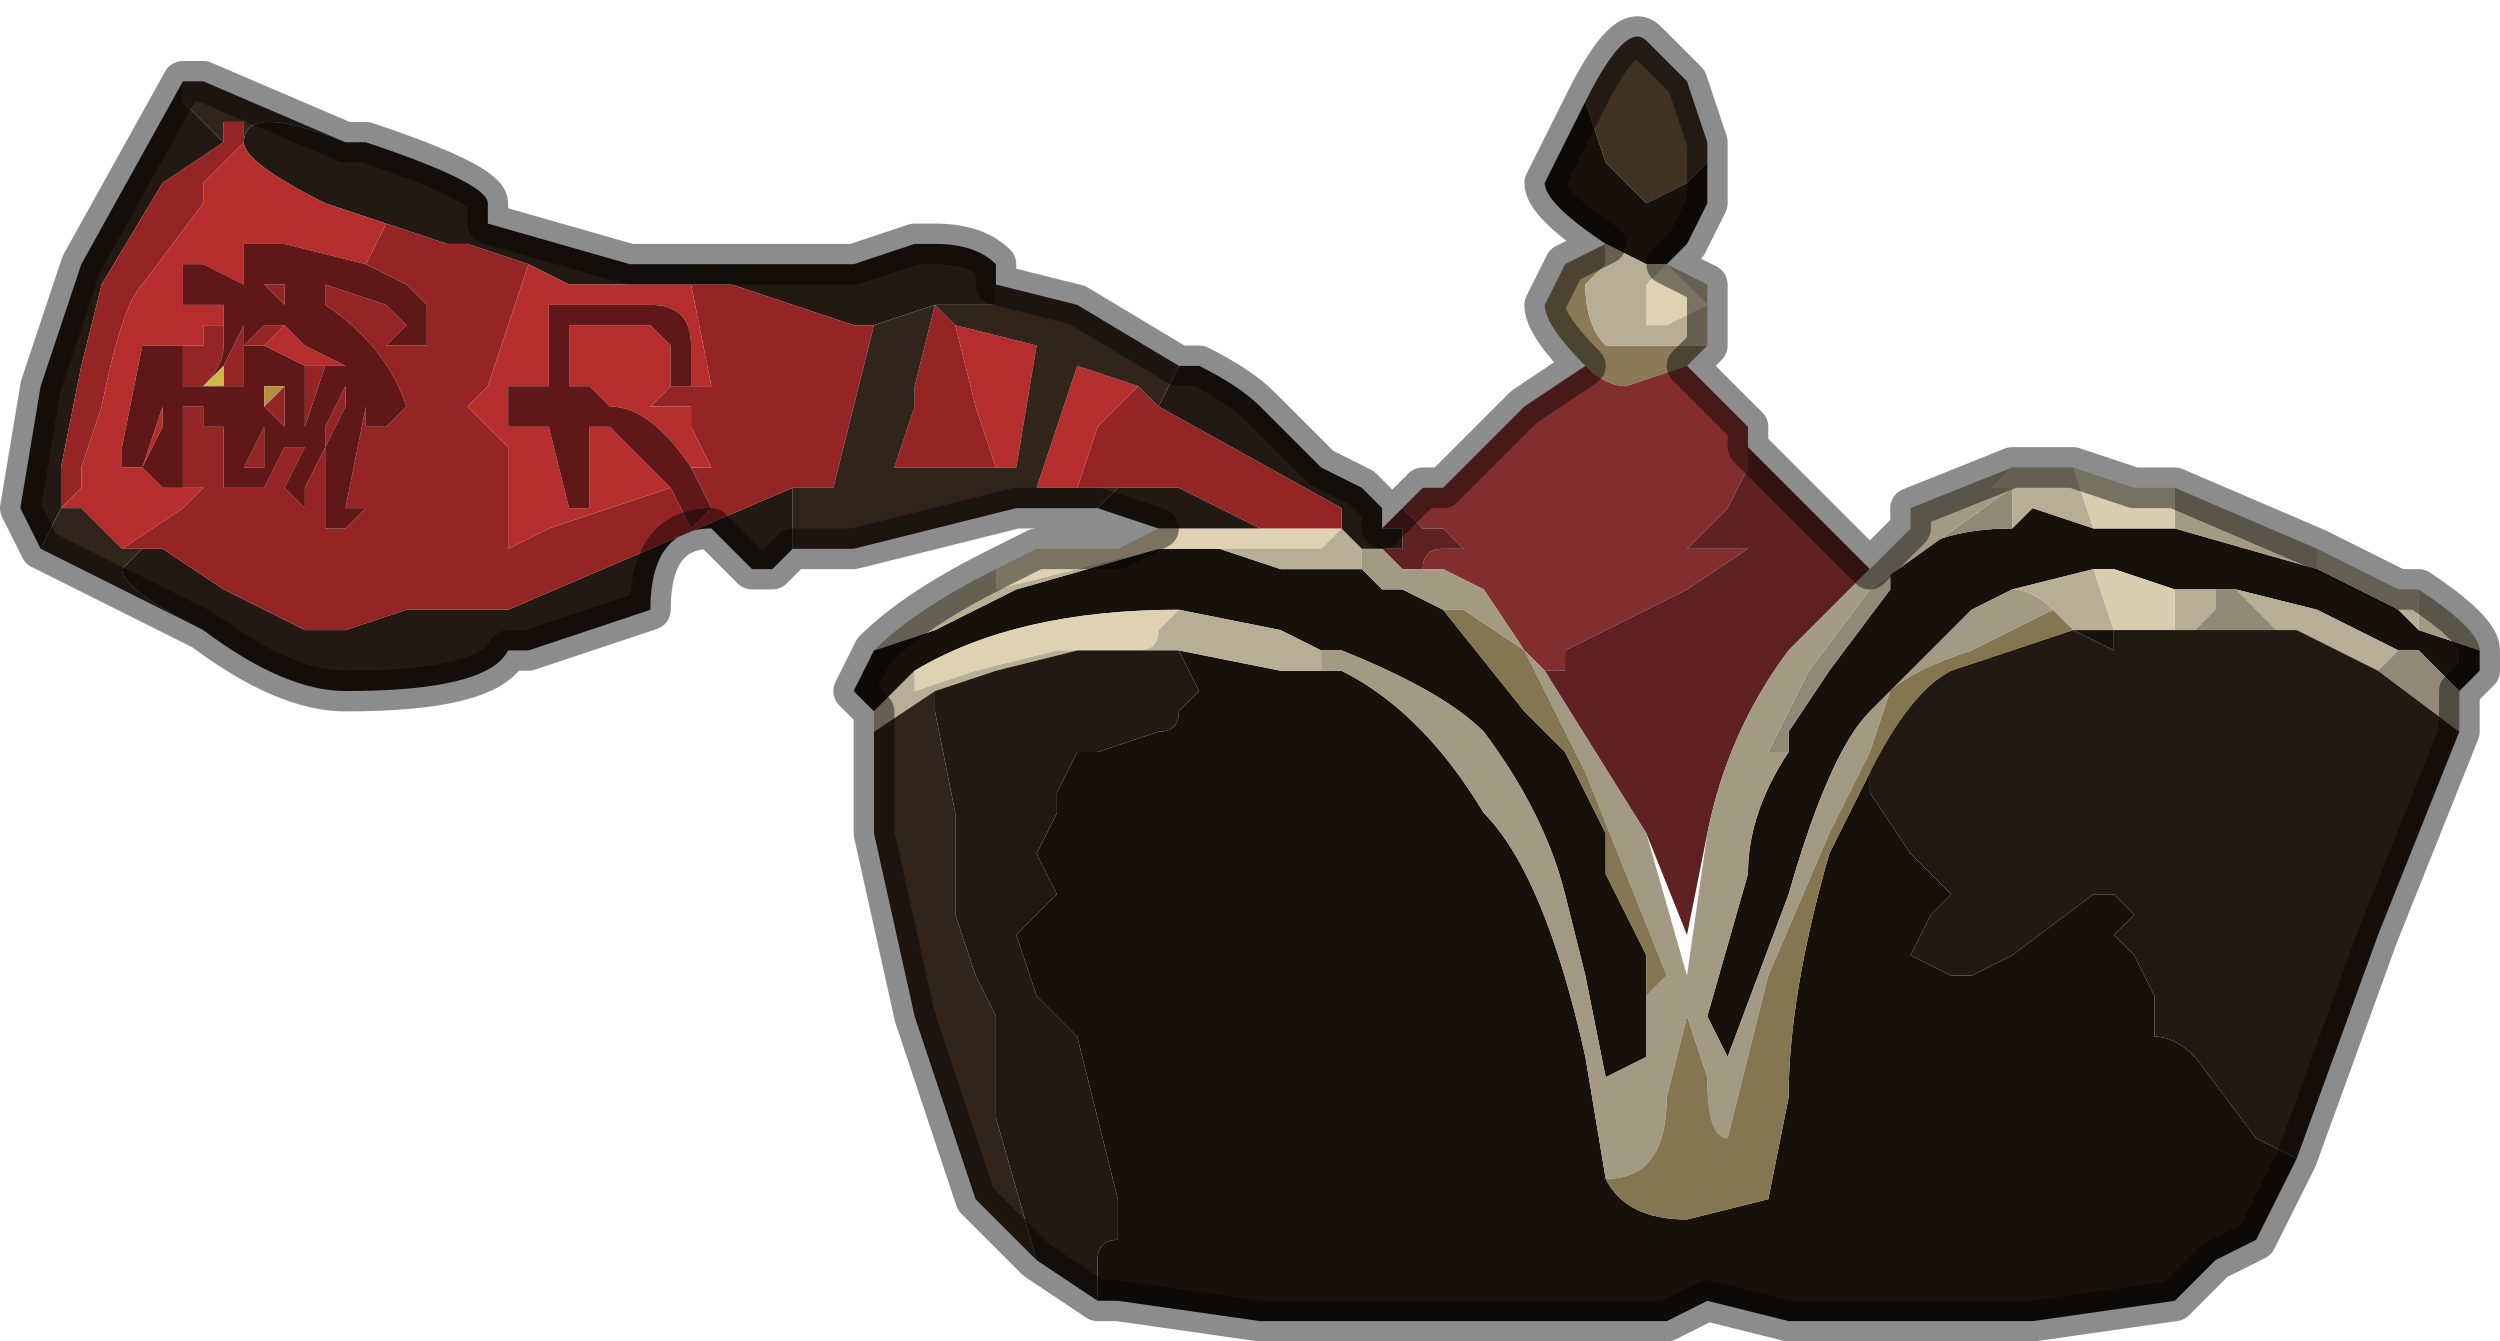 <?xml version="1.0" encoding="UTF-8" standalone="no"?>
<svg xmlns:xlink="http://www.w3.org/1999/xlink" height="3.3px" width="6.15px" xmlns="http://www.w3.org/2000/svg">
  <g transform="matrix(1.0, 0.0, 0.0, 1.0, 3.9, 1.85)">
    <path d="M0.0 -1.6 L0.0 -1.6 Q0.1 -1.8 0.15 -1.75 L0.25 -1.65 0.3 -1.5 0.3 -1.45 0.25 -1.4 0.15 -1.35 0.05 -1.45 0.0 -1.6" fill="#3f3222" fill-rule="evenodd" stroke="none"/>
    <path d="M0.0 -1.6 L0.05 -1.45 0.15 -1.35 0.25 -1.4 0.3 -1.45 0.3 -1.35 0.25 -1.25 0.25 -1.25 0.2 -1.2 0.2 -1.2 0.15 -1.2 0.05 -1.25 0.05 -1.25 Q-0.1 -1.35 -0.1 -1.4 L0.0 -1.6 M2.2 -0.25 L2.2 -0.2 2.15 -0.15 2.05 -0.25 2.0 -0.25 1.8 -0.35 1.6 -0.4 1.55 -0.4 1.45 -0.4 1.3 -0.45 1.25 -0.45 1.05 -0.4 0.95 -0.35 0.7 -0.1 Q0.6 0.0 0.5 0.35 L0.35 0.75 0.3 0.65 0.4 0.3 Q0.4 0.15 0.5 0.0 L0.5 -0.05 0.6 -0.2 0.75 -0.4 0.75 -0.45 Q0.85 -0.55 1.05 -0.55 L1.1 -0.6 1.25 -0.55 1.45 -0.55 1.8 -0.45 2.0 -0.35 2.05 -0.3 2.2 -0.25 M1.75 1.0 L1.65 1.2 1.55 1.25 1.5 1.3 1.45 1.35 1.1 1.4 0.6 1.4 0.5 1.4 0.3 1.35 0.2 1.4 0.0 1.4 -0.25 1.4 -0.75 1.4 -0.8 1.4 -1.15 1.35 -1.2 1.35 -1.2 1.25 Q-1.2 1.2 -1.15 1.2 L-1.15 1.1 -1.2 0.9 -1.25 0.7 -1.3 0.65 -1.35 0.6 -1.4 0.45 -1.35 0.4 -1.3 0.35 -1.35 0.25 -1.3 0.15 -1.3 0.1 -1.25 0.0 Q-1.25 0.0 -1.2 0.0 L-1.05 -0.05 Q-1.0 -0.05 -1.0 -0.1 L-0.95 -0.15 -1.0 -0.25 -0.75 -0.2 -0.65 -0.2 -0.6 -0.2 Q-0.4 -0.1 -0.25 0.15 -0.1 0.3 0.0 0.75 L0.05 1.05 Q0.1 1.15 0.25 1.15 L0.45 1.1 0.5 0.85 Q0.5 0.6 0.6 0.25 L0.7 0.05 0.7 0.1 0.8 0.25 0.9 0.35 0.85 0.4 0.8 0.5 0.9 0.55 0.95 0.55 1.05 0.5 1.25 0.35 1.3 0.35 1.35 0.4 1.3 0.45 1.35 0.5 1.4 0.6 1.4 0.7 Q1.45 0.7 1.5 0.75 L1.65 0.95 1.75 1.0 M-1.75 -0.1 L-1.8 -0.15 -1.75 -0.25 -1.6 -0.3 -1.4 -0.4 -1.05 -0.5 -1.0 -0.5 -0.95 -0.5 -0.9 -0.5 -0.75 -0.45 -0.7 -0.45 -0.7 -0.45 -0.65 -0.45 -0.55 -0.45 -0.5 -0.4 -0.45 -0.4 -0.35 -0.35 -0.15 -0.1 -0.05 0.0 0.0 0.1 0.05 0.2 0.05 0.3 0.15 0.5 0.15 0.6 0.15 0.75 0.05 0.8 0.0 0.55 -0.05 0.35 Q-0.1 0.15 -0.25 -0.05 -0.35 -0.15 -0.6 -0.25 L-0.65 -0.25 -0.75 -0.3 -1.0 -0.35 Q-1.4 -0.35 -1.65 -0.2 L-1.75 -0.1 M0.05 -1.25 L0.05 -1.25 M1.45 -0.3 L1.5 -0.3 1.5 -0.3 1.45 -0.3 1.45 -0.3 M1.3 -0.3 L1.3 -0.25 1.2 -0.3 1.2 -0.3 1.3 -0.3" fill="#17110b" fill-rule="evenodd" stroke="none"/>
    <path d="M0.3 -1.0 L0.25 -0.95 0.25 -0.95 0.1 -0.9 Q0.05 -0.9 0.0 -0.95 -0.1 -1.05 -0.1 -1.1 L-0.05 -1.2 0.05 -1.25 0.05 -1.25 0.05 -1.2 0.0 -1.15 Q0.0 -1.05 0.05 -1.0 L0.2 -1.0 0.3 -1.0" fill="#8a7a57" fill-rule="evenodd" stroke="none"/>
    <path d="M-1.45 -0.45 L-1.35 -0.5 -1.15 -0.5 -1.15 -0.5 -1.05 -0.55 -0.8 -0.55 -0.8 -0.55 -0.75 -0.55 -0.7 -0.55 -0.6 -0.55 -0.65 -0.5 -0.7 -0.5 -1.0 -0.5 -1.05 -0.5 -1.45 -0.4 -1.45 -0.45 M0.3 -1.1 L0.3 -1.1 0.2 -1.05 0.15 -1.05 0.15 -1.15 0.2 -1.2 0.25 -1.15 0.3 -1.1 M-1.0 -0.35 L-1.05 -0.3 Q-1.05 -0.25 -1.1 -0.25 L-1.3 -0.25 -1.5 -0.2 -1.65 -0.15 -1.65 -0.2 Q-1.4 -0.35 -1.0 -0.35 M-0.6 -0.55 L-0.6 -0.55" fill="#ded2b3" fill-rule="evenodd" stroke="none"/>
    <path d="M0.2 -1.2 L0.3 -1.15 0.3 -1.0 0.2 -1.0 0.05 -1.0 Q0.0 -1.05 0.0 -1.15 L0.05 -1.2 0.05 -1.25 0.15 -1.2 0.2 -1.2 0.2 -1.2 0.15 -1.15 0.15 -1.05 0.2 -1.05 0.3 -1.1 0.3 -1.1 0.25 -1.15 0.2 -1.2 M1.05 -0.7 L1.15 -0.7 1.2 -0.7 1.25 -0.55 1.1 -0.6 1.05 -0.55 1.05 -0.65 1.0 -0.65 1.05 -0.7 M1.8 -0.5 L2.0 -0.4 2.05 -0.4 2.05 -0.3 2.0 -0.35 1.8 -0.45 1.8 -0.5 M-1.75 -0.05 L-1.75 -0.1 -1.65 -0.2 -1.65 -0.15 -1.5 -0.2 -1.3 -0.25 -1.1 -0.25 Q-1.05 -0.25 -1.05 -0.3 L-1.0 -0.35 -0.75 -0.3 -0.65 -0.25 -0.65 -0.2 -0.75 -0.2 -1.0 -0.25 -1.1 -0.25 -1.25 -0.25 -1.45 -0.2 -1.6 -0.15 -1.75 -0.05 M-1.75 -0.25 Q-1.65 -0.35 -1.45 -0.45 L-1.45 -0.4 -1.05 -0.5 -1.0 -0.5 -0.7 -0.5 -0.65 -0.5 -0.6 -0.55 -0.6 -0.55 -0.55 -0.5 -0.55 -0.45 -0.65 -0.45 -0.7 -0.45 -0.7 -0.45 -0.75 -0.45 -0.9 -0.5 -0.95 -0.5 -1.0 -0.5 -1.05 -0.5 -1.4 -0.4 -1.6 -0.3 -1.75 -0.25 M1.05 -0.4 L1.25 -0.45 1.3 -0.3 1.2 -0.3 1.15 -0.35 1.15 -0.35 Q1.1 -0.4 1.05 -0.4 M1.45 -0.4 L1.55 -0.4 1.55 -0.35 1.5 -0.3 1.5 -0.3 1.45 -0.3 1.45 -0.4 M1.6 -0.4 L1.8 -0.35 2.0 -0.25 2.0 -0.25 1.95 -0.2 1.75 -0.3 1.7 -0.3 1.65 -0.35 1.6 -0.4" fill="#b8ae95" fill-rule="evenodd" stroke="none"/>
    <path d="M0.25 -0.95 L0.4 -0.8 0.4 -0.8 0.4 -0.7 0.35 -0.6 0.3 -0.55 0.25 -0.5 0.25 -0.5 0.3 -0.5 0.4 -0.5 0.25 -0.4 0.15 -0.35 0.05 -0.3 -0.05 -0.25 -0.05 -0.2 -0.1 -0.2 -0.15 -0.25 -0.25 -0.4 -0.35 -0.45 -0.4 -0.45 Q-0.4 -0.5 -0.35 -0.5 L-0.3 -0.5 -0.35 -0.55 -0.4 -0.55 -0.45 -0.6 -0.4 -0.65 -0.4 -0.65 -0.35 -0.65 -0.15 -0.85 0.0 -0.95 Q0.05 -0.9 0.1 -0.9 L0.25 -0.95 0.25 -0.95" fill="#832e2e" fill-rule="evenodd" stroke="none"/>
    <path d="M0.4 -0.8 L0.4 -0.75 0.7 -0.45 0.5 -0.25 Q0.35 -0.05 0.3 0.2 L0.25 0.45 0.15 0.2 -0.1 -0.2 -0.05 -0.2 -0.05 -0.25 0.05 -0.3 0.15 -0.35 0.25 -0.4 0.4 -0.5 0.3 -0.5 0.25 -0.5 0.25 -0.5 0.3 -0.55 0.35 -0.6 0.4 -0.7 0.4 -0.8 M-0.5 -0.55 L-0.45 -0.6 -0.4 -0.55 -0.35 -0.55 -0.3 -0.5 -0.35 -0.5 Q-0.4 -0.5 -0.4 -0.45 L-0.35 -0.45 -0.45 -0.45 -0.5 -0.5 -0.45 -0.5 -0.45 -0.55 -0.5 -0.55" fill="#5f2121" fill-rule="evenodd" stroke="none"/>
    <path d="M2.15 -0.15 L2.15 -0.05 1.95 -0.2 2.0 -0.25 2.0 -0.25 2.05 -0.25 2.15 -0.15 M0.5 0.0 L0.45 0.0 0.5 -0.1 0.55 -0.2 0.7 -0.4 0.7 -0.4 1.05 -0.65 1.05 -0.55 Q0.85 -0.55 0.75 -0.45 L0.75 -0.4 0.6 -0.2 0.5 -0.05 0.5 0.0 M1.55 -0.4 L1.6 -0.4 1.65 -0.35 1.7 -0.3 1.75 -0.3 1.5 -0.3 1.55 -0.35 1.55 -0.4" fill="#918975" fill-rule="evenodd" stroke="none"/>
    <path d="M0.7 -0.45 L0.8 -0.55 0.8 -0.6 1.05 -0.7 1.0 -0.65 1.05 -0.65 0.7 -0.4 0.7 -0.4 0.55 -0.2 0.5 -0.1 0.45 0.0 0.5 0.0 Q0.4 0.15 0.4 0.3 L0.3 0.65 0.35 0.75 0.5 0.35 Q0.6 0.0 0.7 -0.1 L0.95 -0.35 1.05 -0.4 Q1.1 -0.4 1.15 -0.35 L0.95 -0.25 Q0.8 -0.2 0.75 -0.15 L0.7 0.0 0.6 0.2 0.45 0.55 0.35 0.95 Q0.3 0.95 0.3 0.8 L0.25 0.65 Q0.25 0.65 0.2 0.85 0.2 1.05 0.05 1.05 L0.0 0.75 Q-0.1 0.3 -0.25 0.15 -0.4 -0.1 -0.6 -0.2 L-0.65 -0.2 -0.65 -0.25 -0.6 -0.25 Q-0.35 -0.15 -0.25 -0.05 -0.1 0.15 -0.05 0.35 L0.0 0.55 0.05 0.8 0.15 0.75 0.15 0.6 0.2 0.55 0.0 0.05 0.0 0.05 -0.1 -0.15 -0.15 -0.25 -0.3 -0.35 -0.3 -0.35 -0.35 -0.35 -0.45 -0.4 -0.5 -0.4 -0.55 -0.45 -0.55 -0.5 -0.5 -0.5 -0.45 -0.45 -0.35 -0.45 -0.25 -0.4 -0.15 -0.25 -0.1 -0.2 0.15 0.2 0.25 0.55 0.3 0.2 Q0.35 -0.05 0.5 -0.25 L0.7 -0.45 M1.45 -0.65 L1.8 -0.5 1.8 -0.45 1.45 -0.55 1.45 -0.65 M2.05 -0.4 Q2.2 -0.3 2.2 -0.25 L2.2 -0.25 2.05 -0.3 2.05 -0.4" fill="#a39a84" fill-rule="evenodd" stroke="none"/>
    <path d="M0.05 1.05 Q0.2 1.05 0.2 0.85 0.25 0.65 0.25 0.65 L0.3 0.8 Q0.3 0.95 0.35 0.95 L0.45 0.55 0.6 0.2 0.7 0.0 0.75 -0.15 Q0.8 -0.2 0.95 -0.25 L1.15 -0.35 1.15 -0.35 1.2 -0.3 0.9 -0.2 Q0.8 -0.15 0.7 0.05 L0.6 0.25 Q0.5 0.6 0.5 0.85 L0.45 1.1 0.25 1.15 Q0.1 1.15 0.05 1.05 M-0.35 -0.35 L-0.3 -0.35 -0.3 -0.35 -0.15 -0.25 -0.1 -0.15 0.0 0.05 0.0 0.05 0.2 0.55 0.15 0.6 0.15 0.5 0.05 0.3 0.05 0.2 0.0 0.1 -0.05 0.0 -0.15 -0.1 -0.35 -0.35" fill="#857652" fill-rule="evenodd" stroke="none"/>
    <path d="M1.2 -0.7 L1.35 -0.65 1.45 -0.65 1.45 -0.55 1.25 -0.55 1.2 -0.7 M1.25 -0.45 L1.3 -0.45 1.45 -0.4 1.45 -0.3 1.3 -0.3 1.25 -0.45" fill="#d9cdb0" fill-rule="evenodd" stroke="none"/>
    <path d="M2.15 -0.05 L1.95 0.45 1.75 1.0 1.65 0.95 1.5 0.75 Q1.45 0.7 1.4 0.7 L1.4 0.6 1.35 0.5 1.3 0.45 1.35 0.4 1.3 0.35 1.25 0.35 1.05 0.5 0.95 0.55 0.9 0.55 0.8 0.5 0.85 0.4 0.9 0.35 0.8 0.25 0.7 0.1 0.7 0.05 Q0.8 -0.15 0.9 -0.2 L1.2 -0.3 1.2 -0.3 1.3 -0.25 1.3 -0.3 1.45 -0.3 1.45 -0.3 1.5 -0.3 1.75 -0.3 1.95 -0.2 2.15 -0.05 M-1.2 1.35 L-1.35 1.25 -1.45 0.9 -1.45 0.7 Q-1.45 0.65 -1.45 0.65 L-1.5 0.55 -1.55 0.4 -1.55 0.15 -1.6 -0.1 -1.6 -0.15 -1.45 -0.2 -1.25 -0.25 -1.1 -0.25 -1.0 -0.25 -0.95 -0.15 -1.0 -0.1 Q-1.0 -0.05 -1.05 -0.05 L-1.2 0.0 Q-1.25 0.0 -1.25 0.0 L-1.3 0.1 -1.3 0.15 -1.35 0.25 -1.3 0.35 -1.35 0.4 -1.4 0.45 -1.35 0.6 -1.3 0.65 -1.25 0.7 -1.2 0.9 -1.15 1.1 -1.15 1.2 Q-1.2 1.2 -1.2 1.25 L-1.2 1.35 M-1.05 -0.55 L-1.2 -0.6 -1.15 -0.65 -1.0 -0.65 -0.8 -0.55 -1.05 -0.55 M-1.95 -0.5 L-2.0 -0.45 -2.05 -0.45 -2.15 -0.55 Q-2.3 -0.55 -2.3 -0.35 L-2.6 -0.25 -2.65 -0.25 Q-2.7 -0.15 -3.05 -0.15 -3.2 -0.15 -3.4 -0.3 -3.6 -0.4 -3.6 -0.45 L-3.55 -0.5 -3.5 -0.5 -3.35 -0.4 Q-3.25 -0.35 -3.15 -0.3 L-3.05 -0.3 -2.9 -0.35 -2.75 -0.35 -2.7 -0.35 -2.65 -0.35 -2.3 -0.5 -1.95 -0.65 -1.95 -0.5 M-3.8 -0.5 L-3.85 -0.6 -3.8 -0.9 -3.75 -1.05 -3.7 -1.2 -3.45 -1.65 -3.45 -1.6 -3.35 -1.5 -3.5 -1.4 -3.65 -1.15 -3.7 -0.95 -3.75 -0.7 -3.75 -0.6 -3.8 -0.5 M-3.05 -1.5 L-3.0 -1.5 Q-2.7 -1.4 -2.7 -1.35 L-2.7 -1.3 -2.35 -1.2 -2.2 -1.2 -1.9 -1.2 -1.8 -1.2 -1.8 -1.2 -1.65 -1.25 -1.6 -1.25 Q-1.5 -1.25 -1.45 -1.2 L-1.45 -1.15 -1.45 -1.15 Q-1.45 -1.1 -1.45 -1.1 L-1.6 -1.1 -1.6 -1.1 -1.75 -1.05 -1.75 -1.05 -1.8 -1.05 -1.95 -1.1 -1.95 -1.1 -2.1 -1.15 -2.15 -1.15 -2.2 -1.15 -2.5 -1.15 -2.6 -1.2 -2.75 -1.25 -2.75 -1.25 -2.8 -1.25 -2.8 -1.25 -2.95 -1.3 -3.1 -1.35 Q-3.3 -1.45 -3.3 -1.5 -3.3 -1.6 -3.05 -1.5 M-1.0 -0.95 L-0.95 -0.95 Q-0.85 -0.9 -0.8 -0.85 L-0.75 -0.8 -0.65 -0.7 -0.55 -0.65 -0.5 -0.6 -0.5 -0.55 -0.45 -0.55 -0.45 -0.5 -0.5 -0.5 -0.55 -0.5 -0.6 -0.55 -0.6 -0.55 -0.6 -0.55 -0.6 -0.6 -1.05 -0.85 -1.0 -0.95" fill="#221913" fill-rule="evenodd" stroke="none"/>
    <path d="M-3.4 -1.0 L-3.4 -1.05 -3.4 -1.0 M-2.8 -1.25 L-2.75 -1.25 -2.75 -1.25 -2.8 -1.25" fill="#464017" fill-rule="evenodd" stroke="none"/>
    <path d="M-3.0 -1.2 L-2.95 -1.3 -2.8 -1.25 -2.8 -1.25 -2.75 -1.25 -2.6 -1.2 -2.7 -0.9 -2.75 -0.85 -2.7 -0.8 -2.65 -0.75 -2.65 -0.65 -2.65 -0.5 -2.55 -0.55 -2.4 -0.6 -2.25 -0.65 -2.2 -0.55 -2.2 -0.55 -2.15 -0.6 -2.15 -0.6 -2.2 -0.7 -2.15 -0.7 -2.2 -0.8 -2.2 -0.85 -2.25 -0.85 -2.3 -0.85 -2.25 -0.9 Q-2.2 -0.9 -2.2 -0.9 L-2.2 -0.9 -2.15 -0.9 -2.2 -1.15 -2.15 -1.15 -2.1 -1.15 -1.95 -1.1 -1.95 -1.1 -1.8 -1.05 -1.75 -1.05 -1.85 -0.65 -1.95 -0.65 -1.95 -0.65 -2.3 -0.5 -2.65 -0.35 -2.7 -0.35 -2.75 -0.35 -2.9 -0.35 -3.05 -0.3 -3.15 -0.3 Q-3.25 -0.35 -3.35 -0.4 L-3.5 -0.5 -3.55 -0.5 -3.6 -0.5 -3.45 -0.6 -3.4 -0.65 -3.45 -0.65 -3.45 -0.65 -3.45 -0.7 -3.45 -0.85 -3.4 -0.85 -3.4 -0.8 -3.35 -0.8 -3.35 -0.7 -3.35 -0.65 -3.3 -0.65 -3.25 -0.65 -3.25 -0.65 -3.2 -0.75 -3.15 -0.75 -3.2 -0.65 -3.2 -0.65 -3.15 -0.6 -3.15 -0.65 -3.1 -0.75 -3.1 -0.75 -3.1 -0.55 -3.05 -0.55 -3.0 -0.6 -3.0 -0.6 -3.05 -0.6 -3.0 -0.85 -3.0 -0.8 -2.95 -0.8 -2.9 -0.85 -2.9 -0.85 Q-2.95 -1.0 -3.1 -1.1 L-3.1 -1.15 -2.95 -1.1 -2.9 -1.05 -2.9 -1.05 -2.95 -1.0 -2.95 -1.0 -2.85 -1.0 -2.85 -1.05 -2.85 -1.1 -2.9 -1.15 -3.0 -1.2 M-3.3 -1.5 L-3.4 -1.4 -3.4 -1.35 -3.55 -1.15 Q-3.6 -1.1 -3.65 -0.85 L-3.7 -0.7 -3.7 -0.65 -3.75 -0.6 -3.75 -0.7 -3.7 -0.95 -3.65 -1.15 -3.5 -1.4 -3.35 -1.5 -3.35 -1.55 -3.3 -1.55 -3.3 -1.5 M-3.45 -1.0 L-3.4 -1.0 -3.4 -1.05 -3.4 -1.05 -3.35 -1.05 -3.35 -1.0 Q-3.35 -0.95 -3.4 -0.9 L-3.45 -0.9 -3.45 -0.9 -3.45 -0.9 -3.45 -1.0 M-3.1 -1.1 L-3.05 -1.1 -3.1 -1.1 M-3.45 -0.7 L-3.45 -0.7 M-3.15 -1.15 L-3.1 -1.15 -3.1 -1.15 -3.15 -1.15 M-3.2 -1.15 L-3.2 -1.1 -3.25 -1.15 -3.2 -1.15 -3.2 -1.15 -3.2 -1.15 -3.2 -1.15 M-3.2 -1.05 L-3.25 -1.0 -3.3 -1.0 -3.3 -1.0 -3.25 -1.05 -3.2 -1.05 M-3.15 -0.95 L-3.1 -0.95 -3.1 -0.95 -3.1 -0.95 -3.15 -0.8 -3.15 -0.85 -3.15 -0.95 M-3.35 -0.95 L-3.3 -1.05 -3.3 -1.0 -3.3 -0.9 -3.35 -0.9 -3.35 -0.95 M-3.05 -0.9 L-3.05 -0.85 -3.1 -0.75 -3.1 -0.8 -3.05 -0.9 M-3.2 -0.9 L-3.2 -0.85 -3.2 -0.8 -3.25 -0.85 -3.25 -0.85 -3.2 -0.9 M-3.3 -0.7 L-3.3 -0.7 -3.25 -0.8 -3.25 -0.7 -3.3 -0.7 M-1.45 -0.7 L-1.5 -0.7 -1.7 -0.7 -1.65 -0.85 -1.65 -0.9 -1.6 -1.1 -1.55 -1.05 -1.5 -0.85 -1.45 -0.7 M-1.1 -0.9 L-1.05 -0.85 -0.6 -0.6 -0.6 -0.55 -0.7 -0.55 -0.75 -0.55 -0.8 -0.55 -0.8 -0.55 -1.0 -0.65 -1.15 -0.65 -1.25 -0.65 -1.2 -0.8 -1.1 -0.9" fill="#952525" fill-rule="evenodd" stroke="none"/>
    <path d="M-2.95 -1.3 L-3.0 -1.2 -3.2 -1.25 -3.25 -1.25 -3.3 -1.25 -3.3 -1.15 -3.4 -1.2 -3.45 -1.2 -3.45 -1.2 -3.45 -1.15 -3.45 -1.1 -3.35 -1.1 -3.35 -1.05 -3.4 -1.05 -3.4 -1.05 -3.4 -1.0 -3.45 -1.0 -3.45 -1.0 -3.45 -1.0 -3.5 -1.0 -3.55 -1.0 -3.6 -0.75 -3.6 -0.7 -3.55 -0.7 -3.55 -0.7 -3.5 -0.85 -3.5 -0.8 -3.55 -0.7 -3.55 -0.7 -3.5 -0.65 -3.45 -0.65 -3.45 -0.65 -3.4 -0.65 -3.45 -0.6 -3.6 -0.5 -3.7 -0.6 -3.75 -0.6 -3.7 -0.65 -3.7 -0.7 -3.65 -0.85 Q-3.6 -1.1 -3.55 -1.15 L-3.4 -1.35 -3.4 -1.4 -3.3 -1.5 Q-3.3 -1.45 -3.1 -1.35 L-2.95 -1.3 M-3.1 -1.1 L-3.05 -1.1 -3.1 -1.1 -3.1 -1.1 -3.1 -1.1 M-2.6 -1.2 L-2.5 -1.15 -2.2 -1.15 -2.15 -0.9 -2.2 -0.9 -2.2 -0.9 -2.2 -1.0 Q-2.2 -1.1 -2.3 -1.1 L-2.4 -1.1 -2.55 -1.1 -2.55 -1.1 -2.55 -0.9 -2.6 -0.9 -2.65 -0.9 -2.65 -0.85 -2.65 -0.8 -2.55 -0.8 -2.5 -0.6 -2.45 -0.6 -2.45 -0.6 -2.45 -0.8 -2.4 -0.8 -2.25 -0.65 -2.25 -0.65 -2.4 -0.6 -2.55 -0.55 -2.65 -0.5 -2.65 -0.65 -2.65 -0.75 -2.7 -0.8 -2.75 -0.85 -2.7 -0.9 -2.6 -1.2 M-3.15 -1.15 L-3.1 -1.15 -3.2 -1.15 -3.15 -1.15 M-3.2 -1.15 L-3.2 -1.15 -3.2 -1.15 M-3.2 -1.05 L-3.2 -1.05 -3.15 -1.0 -3.05 -0.95 -3.05 -0.9 -3.05 -0.95 -3.1 -0.95 -3.1 -0.95 -3.15 -0.95 -3.15 -0.95 -3.25 -1.0 -3.2 -1.05 M-3.3 -1.0 L-3.3 -1.0 -3.25 -1.0 -3.3 -1.0 M-2.2 -0.7 Q-2.3 -0.85 -2.4 -0.85 L-2.45 -0.9 -2.5 -0.9 -2.5 -1.05 -2.4 -1.05 -2.3 -1.05 -2.25 -1.0 -2.25 -0.9 -2.25 -0.9 -2.3 -0.85 -2.25 -0.85 -2.2 -0.85 -2.2 -0.8 -2.15 -0.7 -2.2 -0.7 M-1.55 -1.05 L-1.35 -1.0 -1.4 -0.7 -1.45 -0.7 -1.5 -0.85 -1.55 -1.05 M-1.25 -0.65 L-1.35 -0.65 -1.25 -0.95 -1.1 -0.9 -1.2 -0.8 -1.25 -0.65" fill="#b62d2d" fill-rule="evenodd" stroke="none"/>
    <path d="M-1.35 1.25 L-1.45 1.15 -1.5 1.1 -1.65 0.65 -1.75 0.2 -1.75 -0.05 -1.6 -0.15 -1.6 -0.1 -1.55 0.15 -1.55 0.4 -1.5 0.55 -1.45 0.65 Q-1.45 0.65 -1.45 0.7 L-1.45 0.9 -1.35 1.25 M-1.2 -0.6 L-1.2 -0.6 -1.3 -0.6 -1.4 -0.6 -1.8 -0.5 -1.95 -0.5 -1.95 -0.65 -1.95 -0.65 -1.85 -0.65 -1.75 -1.05 -1.75 -1.05 -1.6 -1.1 -1.6 -1.1 -1.45 -1.1 Q-1.45 -1.1 -1.45 -1.15 L-1.45 -1.15 -1.25 -1.1 -1.0 -0.95 -1.05 -0.85 -1.1 -0.9 -1.25 -0.95 -1.35 -0.65 -1.25 -0.65 -1.15 -0.65 -1.2 -0.6 M-3.4 -0.3 L-3.8 -0.5 -3.8 -0.5 -3.75 -0.6 -3.7 -0.6 -3.6 -0.5 -3.55 -0.5 -3.6 -0.45 Q-3.6 -0.4 -3.4 -0.3 M-3.45 -1.65 L-3.4 -1.65 -3.05 -1.5 Q-3.3 -1.6 -3.3 -1.5 L-3.3 -1.55 -3.35 -1.55 -3.35 -1.5 -3.45 -1.6 -3.45 -1.65 M-1.45 -0.7 L-1.4 -0.7 -1.35 -1.0 -1.55 -1.05 -1.6 -1.1 -1.65 -0.9 -1.65 -0.85 -1.7 -0.7 -1.5 -0.7 -1.45 -0.7" fill="#31241b" fill-rule="evenodd" stroke="none"/>
    <path d="M-3.45 -0.65 L-3.5 -0.65 -3.55 -0.7 -3.55 -0.7 -3.5 -0.8 -3.5 -0.85 -3.55 -0.7 -3.55 -0.7 -3.6 -0.7 -3.6 -0.75 -3.55 -1.0 -3.5 -1.0 -3.45 -1.0 -3.45 -1.0 -3.45 -1.0 -3.45 -0.9 -3.45 -0.9 -3.4 -0.9 Q-3.35 -0.95 -3.35 -1.0 L-3.35 -1.05 -3.35 -1.1 -3.45 -1.1 -3.45 -1.15 -3.45 -1.2 -3.45 -1.2 -3.4 -1.2 -3.3 -1.15 -3.3 -1.25 -3.25 -1.25 -3.2 -1.25 -3.0 -1.2 -2.9 -1.15 -2.85 -1.1 -2.85 -1.05 -2.85 -1.0 -2.95 -1.0 -2.95 -1.0 -2.9 -1.05 -2.9 -1.05 -2.95 -1.1 -3.1 -1.15 -3.1 -1.1 Q-2.95 -1.0 -2.9 -0.85 L-2.9 -0.85 -2.95 -0.8 -3.0 -0.8 -3.0 -0.85 -3.05 -0.6 -3.0 -0.6 -3.0 -0.6 -3.05 -0.55 -3.1 -0.55 -3.1 -0.75 -3.1 -0.75 -3.15 -0.65 -3.15 -0.6 -3.2 -0.65 -3.2 -0.65 -3.15 -0.75 -3.2 -0.75 -3.25 -0.65 -3.25 -0.65 -3.3 -0.65 -3.35 -0.65 -3.35 -0.7 -3.35 -0.8 -3.4 -0.8 -3.4 -0.85 -3.45 -0.85 -3.45 -0.7 -3.45 -0.65 M-3.1 -1.15 L-3.1 -1.15 -3.15 -1.15 -3.2 -1.15 -3.1 -1.15 M-3.2 -1.15 L-3.2 -1.15 -3.25 -1.15 -3.2 -1.1 -3.2 -1.15 M-3.1 -1.1 L-3.1 -1.1 -3.1 -1.1 M-3.1 -0.95 L-3.05 -0.95 -3.05 -0.9 -3.05 -0.95 -3.15 -1.0 -3.2 -1.05 -3.2 -1.05 -3.25 -1.05 -3.3 -1.0 -3.3 -1.05 -3.35 -0.95 -3.4 -0.9 -3.35 -0.9 -3.3 -0.9 -3.3 -1.0 -3.25 -1.0 -3.15 -0.95 -3.15 -0.95 -3.15 -0.85 -3.15 -0.8 -3.1 -0.95 -3.1 -0.95 M-3.45 -0.9 L-3.45 -0.9 M-3.45 -0.7 L-3.45 -0.7 M-3.25 -0.85 L-3.25 -0.85 -3.2 -0.8 -3.2 -0.85 -3.2 -0.9 -3.25 -0.9 -3.25 -0.85 M-3.05 -0.9 L-3.1 -0.8 -3.1 -0.75 -3.05 -0.85 -3.05 -0.9 M-3.25 -0.7 L-3.25 -0.8 -3.3 -0.7 -3.3 -0.7 -3.25 -0.7 M-2.25 -0.9 L-2.25 -0.9 -2.25 -1.0 -2.3 -1.05 -2.4 -1.05 -2.5 -1.05 -2.5 -0.9 -2.45 -0.9 -2.4 -0.85 Q-2.3 -0.85 -2.2 -0.7 L-2.15 -0.6 -2.15 -0.6 -2.2 -0.55 -2.2 -0.55 -2.25 -0.65 -2.25 -0.65 -2.4 -0.8 -2.45 -0.8 -2.45 -0.6 -2.45 -0.6 -2.5 -0.6 -2.55 -0.8 -2.65 -0.8 -2.65 -0.85 -2.65 -0.9 -2.6 -0.9 -2.55 -0.9 -2.55 -1.1 -2.55 -1.1 -2.4 -1.1 -2.3 -1.1 Q-2.2 -1.1 -2.2 -1.0 L-2.2 -0.9 Q-2.2 -0.9 -2.25 -0.9" fill="#5f1717" fill-rule="evenodd" stroke="none"/>
    <path d="M-3.2 -1.15 L-3.2 -1.15 -3.2 -1.15 M-3.35 -0.95 L-3.35 -0.9 -3.4 -0.9 -3.35 -0.95" fill="#cbbb44" fill-rule="evenodd" stroke="none"/>
    <path d="M-3.45 -0.7 L-3.45 -0.7 -3.45 -0.7 M-3.45 -0.9 L-3.45 -0.9 -3.45 -0.9 M-3.25 -0.85 L-3.25 -0.9 -3.2 -0.9 -3.25 -0.85 M-3.25 -0.7 L-3.3 -0.7 -3.25 -0.7" fill="#b68d3d" fill-rule="evenodd" stroke="none"/>
    <path d="M0.3 -1.45 L0.3 -1.5 0.25 -1.65 0.15 -1.75 Q0.1 -1.8 0.0 -1.6 L0.0 -1.6 -0.1 -1.4 Q-0.1 -1.35 0.05 -1.25 L0.05 -1.25 -0.05 -1.2 -0.1 -1.1 Q-0.1 -1.05 0.0 -0.95 L-0.15 -0.85 -0.35 -0.65 -0.4 -0.65 -0.4 -0.65 -0.45 -0.6 -0.5 -0.55 -0.5 -0.6 -0.55 -0.65 -0.65 -0.7 -0.75 -0.8 -0.8 -0.85 Q-0.85 -0.9 -0.95 -0.95 L-1.0 -0.95 -1.25 -1.1 -1.45 -1.15 -1.45 -1.2 Q-1.5 -1.25 -1.6 -1.25 L-1.65 -1.25 -1.8 -1.2 -1.8 -1.2 -1.9 -1.2 -2.2 -1.2 -2.35 -1.2 -2.7 -1.3 -2.7 -1.35 Q-2.7 -1.4 -3.0 -1.5 L-3.05 -1.5 -3.4 -1.65 -3.45 -1.65 -3.7 -1.2 -3.75 -1.05 -3.8 -0.9 -3.85 -0.6 -3.8 -0.5 -3.8 -0.5 -3.4 -0.3 Q-3.2 -0.15 -3.05 -0.15 -2.7 -0.15 -2.65 -0.25 L-2.6 -0.25 -2.3 -0.35 Q-2.3 -0.55 -2.15 -0.55 L-2.05 -0.45 -2.0 -0.45 -1.95 -0.5 -1.8 -0.5 -1.4 -0.6 -1.3 -0.6 -1.2 -0.6 -1.2 -0.6 -1.05 -0.55 -1.15 -0.5 -1.15 -0.5 -1.35 -0.5 -1.45 -0.45 Q-1.65 -0.35 -1.75 -0.25 L-1.8 -0.15 -1.75 -0.1 -1.75 -0.05 -1.75 0.2 -1.65 0.65 -1.5 1.1 -1.45 1.15 -1.35 1.25 -1.2 1.35 -1.15 1.35 -0.8 1.4 -0.75 1.4 -0.25 1.4 0.0 1.4 0.2 1.4 0.3 1.35 0.5 1.4 0.6 1.4 1.1 1.4 1.45 1.35 1.5 1.3 1.55 1.25 1.65 1.2 1.75 1.0 1.95 0.45 2.15 -0.05 2.15 -0.15 2.2 -0.2 2.2 -0.25 2.2 -0.25 Q2.2 -0.3 2.05 -0.4 L2.0 -0.4 1.8 -0.5 1.45 -0.65 1.35 -0.65 1.2 -0.7 1.15 -0.7 1.05 -0.7 0.8 -0.6 0.8 -0.55 0.7 -0.45 0.4 -0.75 0.4 -0.8 0.4 -0.8 0.25 -0.95 0.3 -1.0 0.3 -1.15 0.2 -1.2 0.25 -1.25 0.25 -1.25 0.3 -1.35 0.3 -1.45 Z" fill="none" stroke="#000000" stroke-linecap="round" stroke-linejoin="round" stroke-opacity="0.451" stroke-width="0.1"/>
  </g>
</svg>
